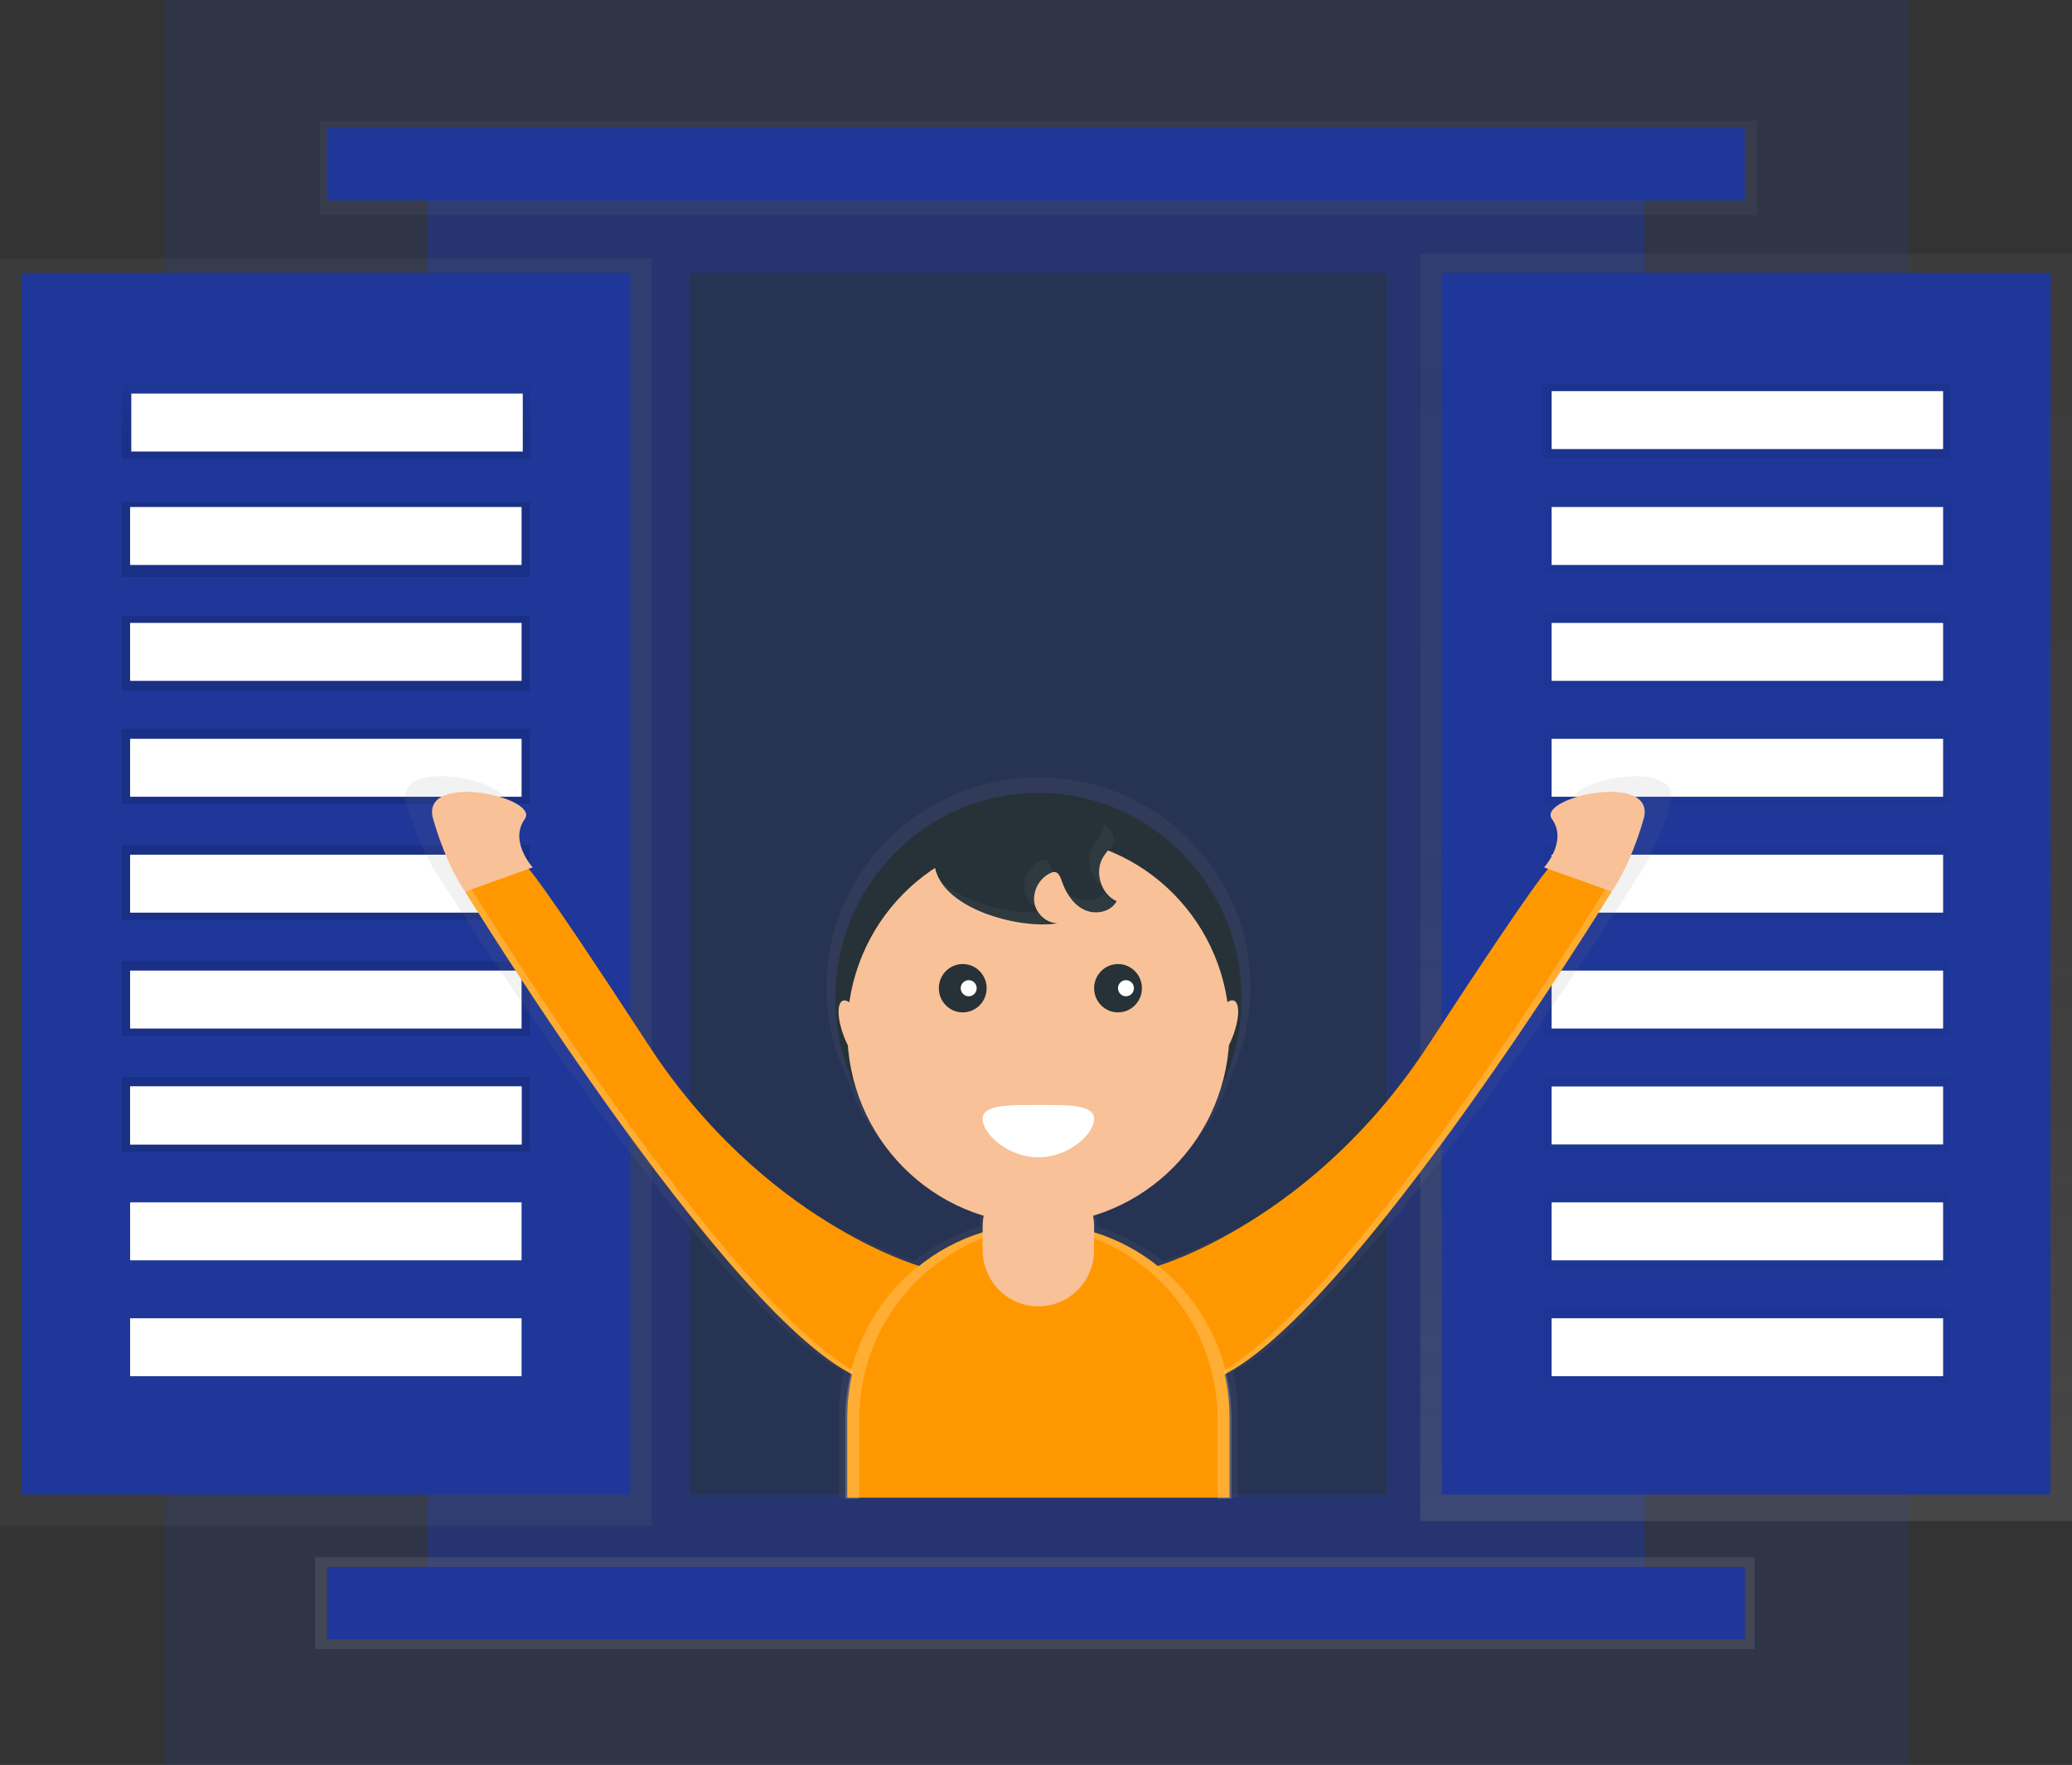 <svg width="128" height="109" viewBox="0 0 128 109" fill="none" xmlns="http://www.w3.org/2000/svg">
<rect x="0" y="0" width="128" height="109" fill="#333333" stroke="none"/>
<path opacity="0.2" d="M117.972 0H10.175V109H117.972V0Z" fill="#1E3799"/>
<path opacity="0.5" d="M101.604 10.177H26.396V98.972H101.604V10.177Z" fill="#1E3799"/>
<path d="M128 15.657H87.742V93.94H128V15.657Z" fill="url(#paint0_linear)"/>
<path d="M40.258 15.955H0V94.238H40.258V15.955Z" fill="url(#paint1_linear)"/>
<path d="M126.673 16.85H89.069V92.3H126.673V16.85Z" fill="#1E3799"/>
<path d="M1.327 92.3H38.931L38.931 16.849H1.327L1.327 92.3Z" fill="#1E3799"/>
<path d="M32.737 23.709H7.521V28.331H32.737V23.709Z" fill="url(#paint2_linear)"/>
<path d="M120.627 30.717H95.41V35.339H120.627V30.717Z" fill="url(#paint3_linear)"/>
<path d="M120.479 37.874H95.263V42.496H120.479V37.874Z" fill="url(#paint4_linear)"/>
<path d="M120.479 45.032H95.263V49.654H120.479V45.032Z" fill="url(#paint5_linear)"/>
<path d="M120.479 52.189H95.263V56.811H120.479V52.189Z" fill="url(#paint6_linear)"/>
<path d="M120.479 59.346H95.263V63.968H120.479V59.346Z" fill="url(#paint7_linear)"/>
<path d="M120.479 66.503H95.263V71.126H120.479V66.503Z" fill="url(#paint8_linear)"/>
<path d="M120.479 73.661H95.263V78.283H120.479V73.661Z" fill="url(#paint9_linear)"/>
<path d="M120.479 80.818H95.263V85.441H120.479V80.818Z" fill="url(#paint10_linear)"/>
<path d="M120.479 23.709H95.263V28.331H120.479V23.709Z" fill="url(#paint11_linear)"/>
<path d="M32.737 31.015H7.521V35.638H32.737V31.015Z" fill="url(#paint12_linear)"/>
<path d="M32.737 38.023H7.521V42.646H32.737V38.023Z" fill="url(#paint13_linear)"/>
<path d="M32.737 45.032H7.521V49.654H32.737V45.032Z" fill="url(#paint14_linear)"/>
<path d="M32.737 52.189H7.521V56.811H32.737V52.189Z" fill="url(#paint15_linear)"/>
<path d="M32.737 59.346H7.521V63.968H32.737V59.346Z" fill="url(#paint16_linear)"/>
<path d="M32.295 24.305H8.111V27.884H32.295V24.305Z" fill="white"/>
<path d="M32.221 31.313H8.037V34.892H32.221V31.313Z" fill="white"/>
<path d="M32.221 38.471H8.037V42.049H32.221V38.471Z" fill="white"/>
<path d="M32.221 45.628H8.037V49.207H32.221V45.628Z" fill="white"/>
<path d="M32.221 52.785H8.037V56.364H32.221V52.785Z" fill="white"/>
<path d="M32.221 59.943H8.037V63.521H32.221V59.943Z" fill="white"/>
<path d="M32.737 66.503H7.521V71.126H32.737V66.503Z" fill="url(#paint17_linear)"/>
<path d="M32.221 67.1H8.037V70.678H32.221V67.1Z" fill="white"/>
<path d="M32.221 67.1H8.037V70.678H32.221V67.1Z" fill="white"/>
<path d="M32.221 74.257H8.037V77.836H32.221V74.257Z" fill="white"/>
<path d="M32.221 81.415H8.037V84.993H32.221V81.415Z" fill="white"/>
<path d="M120.037 24.156H95.853V27.735H120.037V24.156Z" fill="white"/>
<path d="M120.037 31.313H95.853V34.892H120.037V31.313Z" fill="white"/>
<path d="M120.037 38.471H95.853V42.049H120.037V38.471Z" fill="white"/>
<path d="M120.037 45.628H95.853V49.207H120.037V45.628Z" fill="white"/>
<path d="M120.037 52.785H95.853V56.364H120.037V52.785Z" fill="white"/>
<path d="M120.037 59.943H95.853V63.521H120.037V59.943Z" fill="white"/>
<path d="M120.037 67.1H95.853V70.678H120.037V67.1Z" fill="white"/>
<path d="M120.037 74.257H95.853V77.836H120.037V74.257Z" fill="white"/>
<path d="M120.037 81.415H95.853V84.993H120.037V81.415Z" fill="white"/>
<path d="M108.387 96.177H19.466V101.843H108.387V96.177Z" fill="url(#paint18_linear)"/>
<path d="M107.797 96.773H20.203V101.246H107.797V96.773Z" fill="#1E3799"/>
<path d="M108.534 7.456H19.76V13.271H108.534V7.456Z" fill="url(#paint19_linear)"/>
<path d="M107.797 7.903H20.203V12.376H107.797V7.903Z" fill="#1E3799"/>
<path opacity="0.5" d="M85.677 16.85H42.617V92.3H85.677V16.85Z" fill="#263238"/>
<path d="M97.277 49.661C98.309 51.06 96.764 52.712 96.764 52.712L97.023 52.803C96.641 53.231 95.133 55.162 89.317 63.897C81.87 75.08 71.835 77.87 71.835 77.87C70.616 76.907 69.229 76.183 67.746 75.736V74.681C69.641 74.115 71.372 73.095 72.792 71.706C74.212 70.318 75.279 68.602 75.9 66.706C76.788 64.929 77.25 62.965 77.248 60.974C77.248 53.817 71.384 48.011 64.15 48.011C56.917 48.011 51.053 53.816 51.053 60.974C51.051 62.965 51.513 64.929 52.4 66.706C53.022 68.602 54.089 70.318 55.509 71.706C56.929 73.095 58.66 74.115 60.555 74.681V75.736C59.072 76.183 57.685 76.907 56.466 77.87C56.466 77.87 46.427 75.077 38.98 63.894C33.163 55.159 31.655 53.227 31.273 52.8L31.533 52.709C31.533 52.709 29.991 51.057 31.019 49.658C32.047 48.26 24.214 46.608 25.112 49.658C26.01 52.709 27.166 54.234 27.166 54.234C27.166 54.234 43.564 80.385 52.125 84.707C51.922 85.593 51.821 86.499 51.821 87.409V92.493H76.474V87.409C76.475 86.499 76.373 85.593 76.17 84.707C84.723 80.382 101.129 54.236 101.129 54.236C101.129 54.236 102.285 52.711 103.183 49.66C104.081 46.609 96.249 48.263 97.277 49.661Z" fill="url(#paint20_linear)"/>
<path d="M64.148 74.336C71.075 74.336 76.691 68.658 76.691 61.653C76.691 54.648 71.075 48.969 64.148 48.969C57.22 48.969 51.604 54.648 51.604 61.653C51.604 68.658 57.22 74.336 64.148 74.336Z" fill="#263238"/>
<path d="M64.148 75.581C70.668 75.581 75.954 70.237 75.954 63.644C75.954 57.05 70.668 51.706 64.148 51.706C57.627 51.706 52.342 57.05 52.342 63.644C52.342 70.237 57.627 75.581 64.148 75.581Z" fill="#F8C198"/>
<path d="M59.474 62.524C60.29 62.524 60.951 61.855 60.951 61.031C60.951 60.207 60.29 59.538 59.474 59.538C58.659 59.538 57.998 60.207 57.998 61.031C57.998 61.855 58.659 62.524 59.474 62.524Z" fill="#263238"/>
<path d="M69.067 62.524C69.882 62.524 70.543 61.855 70.543 61.031C70.543 60.207 69.882 59.538 69.067 59.538C68.252 59.538 67.591 60.207 67.591 61.031C67.591 61.855 68.252 62.524 69.067 62.524Z" fill="#263238"/>
<path d="M67.591 69.113C67.591 70.007 66.05 71.476 64.147 71.476C62.245 71.476 60.704 70.007 60.704 69.113C60.704 68.218 62.245 68.242 64.147 68.242C66.05 68.242 67.591 68.218 67.591 69.113Z" fill="white"/>
<path d="M59.843 61.529C60.115 61.529 60.335 61.306 60.335 61.031C60.335 60.756 60.115 60.533 59.843 60.533C59.571 60.533 59.35 60.756 59.35 61.031C59.35 61.306 59.571 61.529 59.843 61.529Z" fill="white"/>
<path d="M69.558 61.529C69.83 61.529 70.05 61.306 70.05 61.031C70.05 60.756 69.83 60.533 69.558 60.533C69.286 60.533 69.065 60.756 69.065 61.031C69.065 61.306 69.286 61.529 69.558 61.529Z" fill="white"/>
<path d="M65.327 57.017C64.608 57.017 63.962 56.385 63.885 55.662C63.86 55.298 63.946 54.935 64.13 54.622C64.314 54.309 64.589 54.06 64.917 53.91C64.984 53.874 65.058 53.855 65.134 53.853C65.382 53.853 65.504 54.151 65.584 54.388C65.831 55.122 66.271 55.838 66.961 56.178C67.651 56.517 68.616 56.343 68.98 55.66C68.004 55.22 67.586 53.84 68.154 52.924C68.374 52.571 68.716 52.271 68.785 51.859C68.912 51.114 68.104 50.571 67.389 50.347C65.324 49.702 58.128 49.63 57.731 52.745C57.315 56.031 63.061 57.452 65.327 57.017Z" fill="#263238"/>
<path d="M53.599 65.738C53.978 65.587 53.941 64.584 53.517 63.497C53.093 62.411 52.443 61.653 52.064 61.804C51.685 61.955 51.722 62.958 52.146 64.044C52.569 65.131 53.22 65.889 53.599 65.738Z" fill="#F8C198"/>
<path d="M76.146 64.037C76.57 62.95 76.606 61.947 76.228 61.796C75.849 61.645 75.198 62.403 74.774 63.489C74.35 64.576 74.314 65.579 74.693 65.73C75.072 65.881 75.722 65.123 76.146 64.037Z" fill="#F8C198"/>
<path d="M71.507 78.185C71.507 78.185 81.118 75.456 88.251 64.513C95.383 53.569 95.752 53.54 95.752 53.54L99.564 55.062C99.564 55.062 81.856 83.912 74.233 85.405C66.609 86.897 71.507 78.185 71.507 78.185Z" fill="#FF9800"/>
<path d="M95.385 53.571C95.385 53.571 96.86 51.955 95.877 50.589C94.895 49.223 102.396 47.606 101.534 50.589C100.673 53.571 99.567 55.062 99.567 55.062L95.385 53.571Z" fill="#F8C198"/>
<path d="M56.788 78.185C56.788 78.185 47.177 75.456 40.044 64.513C32.911 53.569 32.543 53.54 32.543 53.54L28.731 55.062C28.731 55.062 46.44 83.912 54.065 85.405C61.691 86.897 56.788 78.185 56.788 78.185Z" fill="#FF9800"/>
<path d="M32.91 53.571C32.91 53.571 31.435 51.955 32.417 50.589C33.399 49.223 25.899 47.606 26.76 50.589C27.622 53.571 28.728 55.062 28.728 55.062L32.91 53.571Z" fill="#F8C198"/>
<g opacity="0.2">
<path opacity="0.2" d="M68.172 51.111C68.101 51.522 67.759 51.821 67.541 52.175C67.044 52.978 67.302 54.138 68.03 54.71C67.926 54.442 67.882 54.153 67.904 53.865C67.926 53.578 68.012 53.298 68.156 53.049C68.375 52.696 68.718 52.396 68.787 51.985C68.866 51.518 68.579 51.13 68.178 50.851C68.188 50.938 68.186 51.025 68.172 51.111Z" fill="white"/>
<path opacity="0.2" d="M65.1 53.98C65.053 53.868 65.009 53.755 64.97 53.641C64.891 53.404 64.768 53.113 64.521 53.106C64.445 53.108 64.371 53.127 64.304 53.163C63.976 53.314 63.701 53.562 63.517 53.875C63.332 54.188 63.247 54.551 63.272 54.915C63.299 55.134 63.372 55.345 63.485 55.534C63.599 55.723 63.751 55.885 63.931 56.011C63.91 55.937 63.895 55.862 63.886 55.785C63.862 55.422 63.947 55.059 64.132 54.746C64.316 54.433 64.591 54.184 64.919 54.033C64.976 54.005 65.037 53.987 65.1 53.98Z" fill="white"/>
<path opacity="0.2" d="M64.06 56.342C62.267 56.418 59.374 55.726 57.948 54.254C59.013 56.544 63.412 57.503 65.321 57.135C65.061 57.126 64.807 57.048 64.586 56.909C64.365 56.77 64.183 56.574 64.06 56.342Z" fill="white"/>
<path opacity="0.2" d="M68.229 55.113C67.799 55.624 66.964 55.732 66.349 55.429C66.148 55.329 65.964 55.198 65.803 55.04C66.042 55.578 66.45 56.02 66.964 56.298C67.654 56.637 68.619 56.464 68.983 55.781C68.673 55.637 68.411 55.405 68.229 55.113Z" fill="white"/>
</g>
<path opacity="0.2" d="M99.075 55.062C99.075 55.062 81.366 83.912 73.733 85.405C73.292 85.494 72.845 85.549 72.395 85.57C73.01 85.588 73.624 85.532 74.225 85.405C81.851 83.913 99.56 55.062 99.56 55.062L99.165 54.92C99.11 55.014 99.075 55.062 99.075 55.062Z" fill="white"/>
<path opacity="0.2" d="M29.22 55.062C29.22 55.062 46.929 83.912 54.562 85.405C55.003 85.494 55.45 85.549 55.9 85.57C55.285 85.588 54.671 85.532 54.07 85.405C46.444 83.913 28.735 55.062 28.735 55.062L29.13 54.92C29.185 55.014 29.22 55.062 29.22 55.062Z" fill="white"/>
<path d="M64.148 75.581C65.698 75.581 67.233 75.89 68.666 76.49C70.098 77.09 71.4 77.969 72.496 79.078C73.592 80.186 74.462 81.502 75.055 82.951C75.648 84.399 75.954 85.951 75.954 87.519V92.493H52.342V87.519C52.342 85.951 52.647 84.399 53.24 82.951C53.834 81.502 54.703 80.186 55.8 79.078C56.896 77.969 58.197 77.09 59.63 76.49C61.062 75.89 62.597 75.581 64.148 75.581Z" fill="#FF9800"/>
<path opacity="0.2" d="M64.27 75.644C63.84 75.644 63.411 75.667 62.984 75.714C63.132 75.714 63.266 75.705 63.409 75.705C66.54 75.705 69.543 76.963 71.757 79.202C73.971 81.44 75.215 84.477 75.215 87.643V92.555H76.076V87.582C76.076 84.416 74.832 81.379 72.618 79.14C70.404 76.902 67.401 75.644 64.27 75.644Z" fill="white"/>
<path opacity="0.2" d="M64.025 75.644C64.455 75.644 64.884 75.667 65.311 75.714C65.163 75.714 65.029 75.705 64.886 75.705C61.755 75.705 58.752 76.963 56.538 79.202C54.324 81.44 53.08 84.477 53.08 87.643V92.555H52.219V87.582C52.219 84.416 53.463 81.379 55.677 79.14C57.891 76.902 60.894 75.644 64.025 75.644Z" fill="white"/>
<path d="M67.591 75.768C67.591 73.845 66.049 72.286 64.147 72.286C62.246 72.286 60.704 73.845 60.704 75.768V77.198C60.704 79.121 62.246 80.679 64.147 80.679C66.049 80.679 67.591 79.121 67.591 77.198V75.768Z" fill="#F8C198"/>
<defs>
<linearGradient id="paint0_linear" x1="107.871" y1="93.94" x2="107.871" y2="15.657" gradientUnits="userSpaceOnUse">
<stop stop-color="#808080" stop-opacity="0.25"/>
<stop offset="0.54" stop-color="#808080" stop-opacity="0.12"/>
<stop offset="1" stop-color="#808080" stop-opacity="0.1"/>
</linearGradient>
<linearGradient id="paint1_linear" x1="5495.23" y1="49490.9" x2="5495.23" y2="8392.25" gradientUnits="userSpaceOnUse">
<stop stop-color="#808080" stop-opacity="0.25"/>
<stop offset="0.54" stop-color="#808080" stop-opacity="0.12"/>
<stop offset="1" stop-color="#808080" stop-opacity="0.1"/>
</linearGradient>
<linearGradient id="paint2_linear" x1="20.129" y1="28.331" x2="20.129" y2="23.709" gradientUnits="userSpaceOnUse">
<stop stop-opacity="0.12"/>
<stop offset="0.55" stop-opacity="0.09"/>
<stop offset="1" stop-opacity="0.02"/>
</linearGradient>
<linearGradient id="paint3_linear" x1="18566.6" y1="1126.23" x2="18566.6" y2="982.939" gradientUnits="userSpaceOnUse">
<stop stop-opacity="0.12"/>
<stop offset="0.55" stop-opacity="0.09"/>
<stop offset="1" stop-opacity="0.02"/>
</linearGradient>
<linearGradient id="paint4_linear" x1="18541.2" y1="1355.27" x2="18541.2" y2="1211.97" gradientUnits="userSpaceOnUse">
<stop stop-opacity="0.12"/>
<stop offset="0.55" stop-opacity="0.09"/>
<stop offset="1" stop-opacity="0.02"/>
</linearGradient>
<linearGradient id="paint5_linear" x1="18541.2" y1="1584.3" x2="18541.2" y2="1441.01" gradientUnits="userSpaceOnUse">
<stop stop-opacity="0.12"/>
<stop offset="0.55" stop-opacity="0.09"/>
<stop offset="1" stop-opacity="0.02"/>
</linearGradient>
<linearGradient id="paint6_linear" x1="18541.2" y1="1813.33" x2="18541.2" y2="1670.04" gradientUnits="userSpaceOnUse">
<stop stop-opacity="0.12"/>
<stop offset="0.55" stop-opacity="0.09"/>
<stop offset="1" stop-opacity="0.02"/>
</linearGradient>
<linearGradient id="paint7_linear" x1="18541.2" y1="2042.37" x2="18541.2" y2="1899.07" gradientUnits="userSpaceOnUse">
<stop stop-opacity="0.12"/>
<stop offset="0.55" stop-opacity="0.09"/>
<stop offset="1" stop-opacity="0.02"/>
</linearGradient>
<linearGradient id="paint8_linear" x1="18541.2" y1="2271.39" x2="18541.2" y2="2128.1" gradientUnits="userSpaceOnUse">
<stop stop-opacity="0.12"/>
<stop offset="0.55" stop-opacity="0.09"/>
<stop offset="1" stop-opacity="0.02"/>
</linearGradient>
<linearGradient id="paint9_linear" x1="18541.2" y1="2500.43" x2="18541.2" y2="2357.14" gradientUnits="userSpaceOnUse">
<stop stop-opacity="0.12"/>
<stop offset="0.55" stop-opacity="0.09"/>
<stop offset="1" stop-opacity="0.02"/>
</linearGradient>
<linearGradient id="paint10_linear" x1="18541.2" y1="2729.48" x2="18541.2" y2="2586.18" gradientUnits="userSpaceOnUse">
<stop stop-opacity="0.12"/>
<stop offset="0.55" stop-opacity="0.09"/>
<stop offset="1" stop-opacity="0.02"/>
</linearGradient>
<linearGradient id="paint11_linear" x1="18541.2" y1="23.709" x2="18541.2" y2="23.709" gradientUnits="userSpaceOnUse">
<stop stop-opacity="0.12"/>
<stop offset="0.55" stop-opacity="0.09"/>
<stop offset="1" stop-opacity="0.02"/>
</linearGradient>
<linearGradient id="paint12_linear" x1="1293.57" y1="1064.13" x2="5605.6" y2="1064.13" gradientUnits="userSpaceOnUse">
<stop stop-opacity="0.12"/>
<stop offset="0.55" stop-opacity="0.09"/>
<stop offset="1" stop-opacity="0.02"/>
</linearGradient>
<linearGradient id="paint13_linear" x1="1293.57" y1="1288.39" x2="5605.6" y2="1288.39" gradientUnits="userSpaceOnUse">
<stop stop-opacity="0.12"/>
<stop offset="0.55" stop-opacity="0.09"/>
<stop offset="1" stop-opacity="0.02"/>
</linearGradient>
<linearGradient id="paint14_linear" x1="1293.57" y1="1512.65" x2="5605.6" y2="1512.65" gradientUnits="userSpaceOnUse">
<stop stop-opacity="0.12"/>
<stop offset="0.55" stop-opacity="0.09"/>
<stop offset="1" stop-opacity="0.02"/>
</linearGradient>
<linearGradient id="paint15_linear" x1="1293.57" y1="1741.69" x2="5605.6" y2="1741.69" gradientUnits="userSpaceOnUse">
<stop stop-opacity="0.12"/>
<stop offset="0.55" stop-opacity="0.09"/>
<stop offset="1" stop-opacity="0.02"/>
</linearGradient>
<linearGradient id="paint16_linear" x1="1293.57" y1="1970.72" x2="5605.6" y2="1970.72" gradientUnits="userSpaceOnUse">
<stop stop-opacity="0.12"/>
<stop offset="0.55" stop-opacity="0.09"/>
<stop offset="1" stop-opacity="0.02"/>
</linearGradient>
<linearGradient id="paint17_linear" x1="1293.57" y1="2199.75" x2="5605.6" y2="2199.75" gradientUnits="userSpaceOnUse">
<stop stop-opacity="0.12"/>
<stop offset="0.55" stop-opacity="0.09"/>
<stop offset="1" stop-opacity="0.02"/>
</linearGradient>
<linearGradient id="paint18_linear" x1="11757.1" y1="3858.53" x2="65376.9" y2="3858.53" gradientUnits="userSpaceOnUse">
<stop stop-color="#808080" stop-opacity="0.25"/>
<stop offset="0.54" stop-color="#808080" stop-opacity="0.12"/>
<stop offset="1" stop-color="#808080" stop-opacity="0.1"/>
</linearGradient>
<linearGradient id="paint19_linear" x1="38636.5" y1="525.019" x2="38636.5" y2="298.222" gradientUnits="userSpaceOnUse">
<stop stop-color="#808080" stop-opacity="0.25"/>
<stop offset="0.54" stop-color="#808080" stop-opacity="0.12"/>
<stop offset="1" stop-color="#808080" stop-opacity="0.1"/>
</linearGradient>
<linearGradient id="paint20_linear" x1="47032.2" y1="31452.2" x2="47032.2" y2="18138.3" gradientUnits="userSpaceOnUse">
<stop stop-color="#808080" stop-opacity="0.25"/>
<stop offset="0.54" stop-color="#808080" stop-opacity="0.12"/>
<stop offset="1" stop-color="#808080" stop-opacity="0.1"/>
</linearGradient>
</defs>
</svg>
